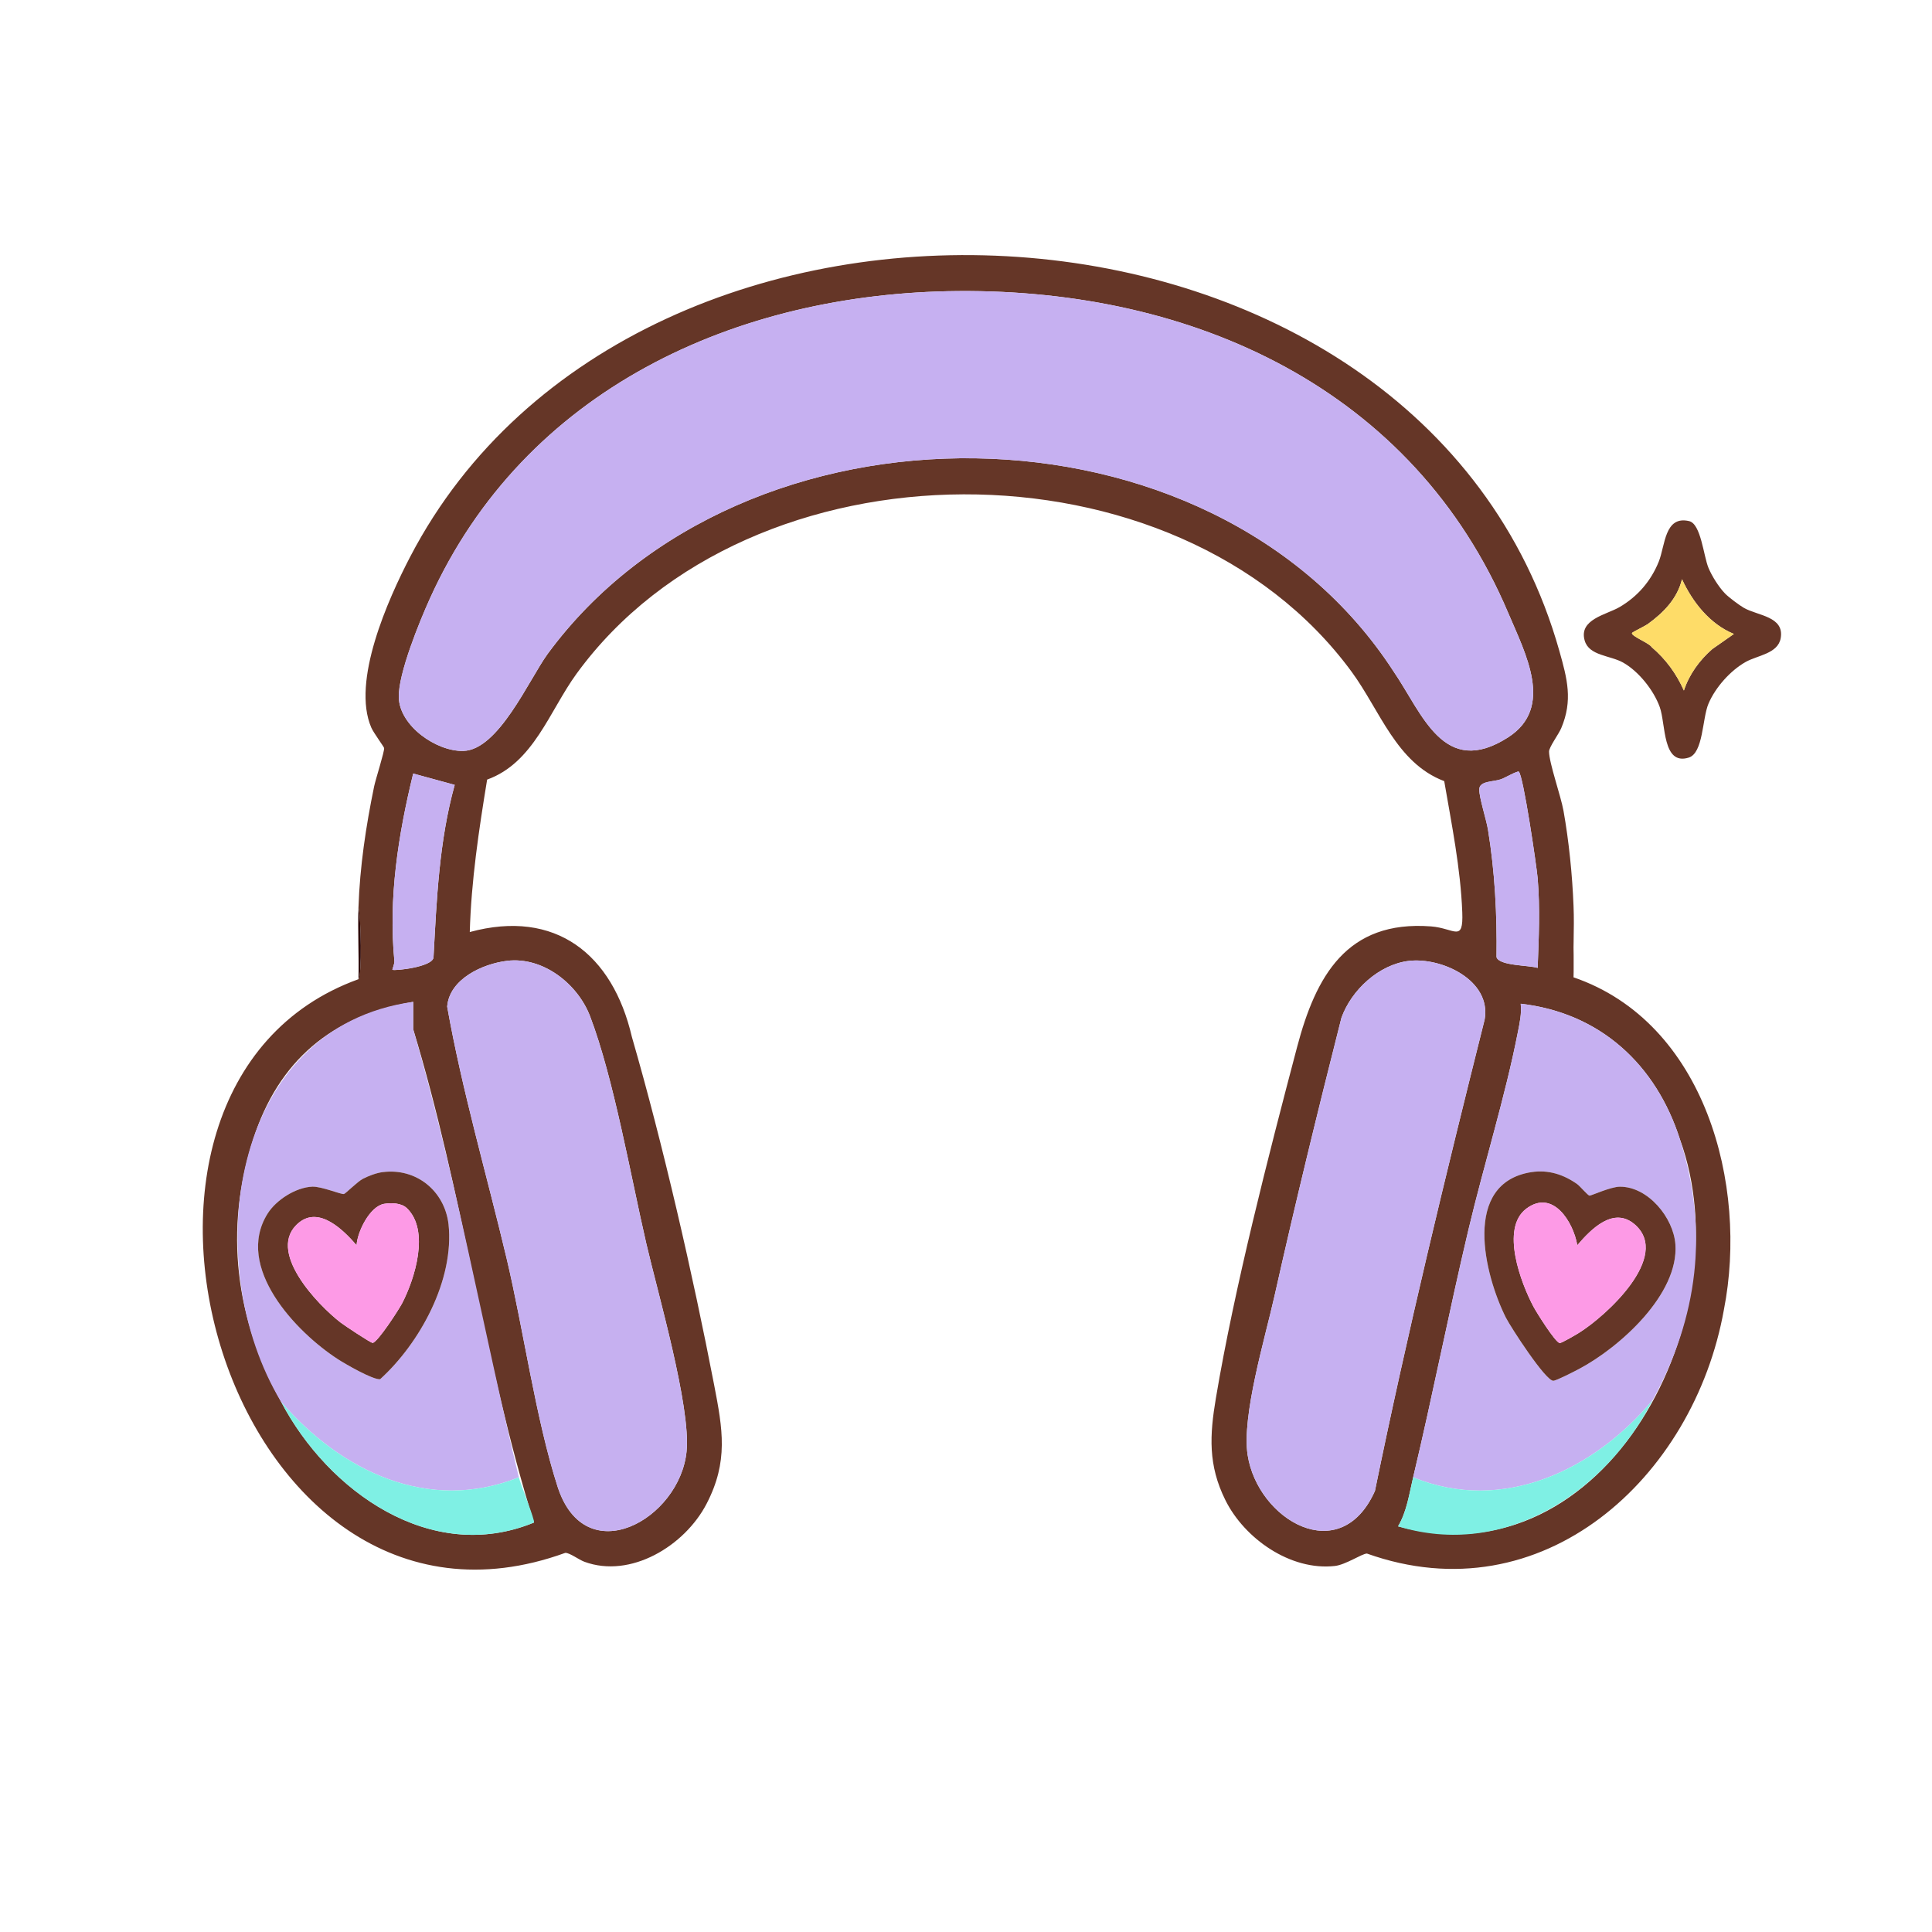 <?xml version="1.0" encoding="UTF-8"?>
<svg id="Layer_1" data-name="Layer 1" xmlns="http://www.w3.org/2000/svg" width="1024" height="1024" viewBox="0 0 1024 1024">
  <defs>
    <style>
      .cls-1 {
        fill: #653627;
      }

      .cls-2 {
        fill: #410400;
      }

      .cls-3 {
        fill: #c6b0f1;
      }

      .cls-4 {
        fill: #fedc68;
      }

      .cls-5 {
        fill: #fd9ae6;
      }

      .cls-6 {
        fill: #7ff0e4;
      }

      .cls-7 {
        fill: #c6b0f0;
      }

      .cls-8 {
        fill: #2c0200;
      }
    </style>
  </defs>
  <path class="cls-1" d="M834,480v38c69.78,23.9,92.68,110.08,79.7,176.2-15.96,89.2-96.21,162.42-189.21,129.21-2.73.1-11.21,5.94-16.99,6.59-23.52,2.64-47.91-14.5-58.05-34.96-9.17-18.5-8.32-34.3-4.99-54.08,9.84-58.52,27.76-128.15,43.02-185.98,9.89-37.47,26.23-67.37,70.99-63.97,12.48.95,17.2,8.86,16.56-7.56-.9-23.28-5.63-46.55-9.56-69.43-25.34-9.6-33.98-37.39-49.06-57.94-92.48-126.11-319.13-125.07-410.83,1.01-14.39,19.78-22.73,47.24-47.39,56.11-4.39,26.76-8.42,53.61-9.2,80.8,45.5-12.37,75.73,11.77,85.92,55.58,16.51,57.01,32.31,126.01,43.59,184.41,4.56,23.6,7.63,40.61-3.99,63.03s-40.36,39.78-64.78,30.74c-2.95-1.09-7.72-4.74-10.1-4.72-179.29,65.11-268.56-246.64-109.64-304.04,1.92-1.76,1.35-33.15,0-38,.75-21.77,3.93-42.93,8.31-64.19.76-3.7,5.54-18.56,5.29-20.34-.09-.63-5.62-8.11-6.78-10.79-10.63-24.46,8.79-67.93,20.66-90.7,120.3-230.8,535.91-209.33,609.02,50.02,4.16,14.75,7.25,26.19.98,40.98-1.38,3.25-6.47,10.02-6.44,12.39.06,6.14,6.23,23.39,7.67,31.43,2.84,15.91,4.67,34.04,5.3,50.2ZM507.82,154.27c-117.79.94-229.88,52.22-280,163.06-5.45,12.05-16.84,39.86-16.45,52.36.47,15.14,19.95,28.63,34.14,28.32,18.64-.42,34.72-37.51,44.67-51.31,103.26-140.74,352.43-139.07,448.44,9.18,15.33,22.38,26.56,56.82,60.69,34.95,24.69-15.82,9.11-44.6.15-65.79-50.32-118.95-166.8-171.77-291.64-170.77ZM804.99,409c-.73-.53-7.65,3.43-9.45,4.04-4.21,1.43-11.41.86-11.49,5.32s3.71,15.81,4.63,21.47c3.65,22.33,4.81,44.81,4.51,67.49,1.41,4.65,17.35,4.22,21.8,5.7.59-15.96,1.33-31.52,0-47.49-.54-6.41-7.66-54.81-10-56.51ZM241,416.01s-22-6.01-22-6.01c-7.94,32.5-13.22,65.96-9.95,99.57-.04,1.69-1.24,4.29-1.05,4.43.96.7,21.73-1.48,21.78-6.71,1.66-30.67,2.96-61.54,11.22-91.27ZM268.76,509.26c-12.91,1.55-30.58,9.6-31.74,24.26,7.96,44.85,20.96,89.04,31.5,133.47,8.97,37.85,15.47,85.15,27.02,120.98,14.63,45.41,64.71,17.37,68.35-18.6,2.39-23.65-15.3-84.17-21.36-110.39-8.25-35.7-17.21-87.31-29.74-120.26-6.56-17.24-24.95-31.75-44.02-29.47ZM746.78,509.29c-15.88,1.85-30.55,15.47-35.8,30.19-12.42,48.99-24.45,98.19-35.49,147.51-4.94,22.08-17.43,63.47-14.21,84.23,5.33,34.33,49.1,60.18,67.46,19.02,17.17-83.81,37.33-166.92,58.15-249.85,3.69-20.92-22.91-33.1-40.11-31.1ZM149,743c24.85,47.27,79.38,86.46,134,63.98-26.48-84.57-37.96-176.08-64-261.48,0,0,0-14.5,0-14.5-43.09,7.39-71.34,31.16-84.77,72.73-15.62,48.34-9.39,95.37,14.77,139.27ZM749,783c-2.1,8.8-3.3,18.05-8,25.99,110.96,30.4,183.33-112.12,149.46-204.95-12.64-39.72-42.28-67.2-84.45-72.04.54,5.3-.5,9.91-1.5,15.01-6.74,34.48-18.04,70.31-26.21,104.79-10.34,43.59-18.92,87.66-29.3,131.2Z"/>
  <path class="cls-1" d="M914.36,314.64c1.91,1.94,7.53,6.17,9.95,7.55,7.33,4.19,21.53,4.49,19.5,16.05-1.45,8.23-12.28,9.08-18.5,12.57-8.17,4.59-16.13,13.52-19.8,22.2-3.32,7.87-2.69,26.12-10.47,28.54-13.99,4.35-12.09-17.74-15.33-26.77s-11.25-18.98-19.41-23.59c-6.88-3.89-18.05-3.53-20.39-11.69-3.22-11.26,11.47-13.66,18.41-17.69,9.58-5.57,16.69-13.79,20.86-24.14,3.42-8.5,3.02-24.53,16.1-21.47,6.27,1.47,7.63,18.49,10.24,24.77,1.83,4.4,5.53,10.29,8.84,13.66ZM918.99,336.01c-12.74-5.23-21.87-16.82-27.5-29.01-2.48,10.32-9.83,17.76-18.18,23.81-1.37.99-8.17,4.24-8.32,4.7-.53,1.65,9.3,5.37,10.47,7.52,7.52,6.45,12.98,13.9,17.04,22.96,2.82-8.58,8.28-16.05,15.03-21.96l11.46-8.02Z"/>
  <path class="cls-2" d="M834,518v-38c.49,12.62-.36,25.37,0,38Z"/>
  <path class="cls-8" d="M190,519c.32-12.63-.44-25.38,0-38,1.35,4.85,1.92,36.24,0,38Z"/>
  <path class="cls-3" d="M507.82,154.27c124.85-1,241.33,51.82,291.64,170.77,8.96,21.19,24.54,49.96-.15,65.79-34.12,21.87-45.36-12.57-60.69-34.95-96-148.24-345.2-149.92-448.45-9.18-9.95,13.81-26.03,50.9-44.67,51.31-14.19.32-33.67-13.18-34.14-28.32-.39-12.5,11-40.31,16.45-52.36,50.12-110.83,162.21-162.12,280-163.06Z"/>
  <path class="cls-7" d="M268.76,509.26c19.07-2.29,37.46,12.22,44.02,29.47,12.53,32.95,21.48,84.56,29.74,120.26,6.06,26.22,23.75,86.73,21.36,110.39-3.63,35.97-53.72,64.01-68.35,18.6-11.55-35.83-18.04-83.14-27.02-120.98-10.53-44.43-23.53-88.62-31.5-133.47,1.16-14.66,18.83-22.71,31.74-24.26Z"/>
  <path class="cls-3" d="M746.78,509.29c17.19-2,43.8,10.19,40.11,31.1-20.82,82.93-40.98,166.04-58.15,249.85-18.36,41.15-62.13,15.3-67.46-19.02-3.23-20.76,9.26-62.15,14.21-84.23,11.04-49.32,23.07-98.52,35.49-147.51,5.25-14.72,19.92-28.34,35.8-30.19Z"/>
  <path class="cls-3" d="M149,743c-43.68-72.21-28.17-198.57,70-212,0,0,0,14.5,0,14.5,22.7,78.13,36.94,158.59,56,237.5-48.11,19.25-94.39-3.42-126-40ZM202.76,621.26c-3.3.44-7.46,2-10.44,3.56s-9.13,7.83-10.03,8.05c-1.35.32-11.93-4.09-16.73-3.9-8.7.34-19.17,7-23.75,14.34-17.64,28.31,15.06,62.71,37.29,77.1,3.87,2.51,18.57,11,22.39,10.61,21.03-19.15,39.44-52.52,36.24-82.23-2.11-17.61-17.13-29.87-34.96-27.52Z"/>
  <path class="cls-3" d="M876,742c-30.82,37.03-79.33,60.52-127,41,10.37-43.55,18.96-87.61,29.3-131.2,8.18-34.48,19.47-70.3,26.21-104.79,1-5.1,2.04-9.71,1.5-15.01,42.17,4.84,71.82,32.33,84.45,72.04,15.38,48.33,9.48,94.07-14.46,137.96ZM811.74,621.25c-37.12,5.78-24.96,54.5-13.6,77.12,2.48,4.95,21.11,33.67,25.17,33.47,1.74-.09,11.37-5.07,13.71-6.31,21.36-11.34,52.91-39.51,50.97-66.01-1.03-14.05-14.43-30.6-29.44-30.53-4.87.02-15.22,4.81-16.06,4.74-.94-.07-4.96-4.99-6.58-6.13-7.15-5.07-15.29-7.73-24.17-6.34Z"/>
  <path class="cls-6" d="M275,783c.89,3.68,8.75,22.97,8,23.99-54.63,22.47-109.14-16.71-134-63.99,31.61,36.58,77.89,59.25,126,40Z"/>
  <path class="cls-6" d="M876,742c-25.06,49.28-78.72,84.27-135,66.99,4.7-7.94,5.9-17.19,8-25.99,47.67,19.52,96.18-3.97,127-41Z"/>
  <path class="cls-3" d="M241,416.01c-8.27,29.72-9.56,60.59-11.22,91.27-.05,5.24-20.81,7.41-21.78,6.71-.18-.13,1.01-2.74,1.05-4.43-3.27-33.6,2.01-67.07,9.95-99.57,0,0,22,6.01,22,6.01Z"/>
  <path class="cls-3" d="M804.99,409c2.34,1.71,9.46,50.1,10,56.51,1.34,15.97.6,31.52,0,47.49-4.45-1.47-20.39-1.05-21.8-5.7.3-22.68-.86-45.15-4.51-67.49-.92-5.66-4.71-16.9-4.63-21.47s7.27-3.88,11.49-5.32c1.8-.61,8.72-4.57,9.45-4.04Z"/>
  <path class="cls-4" d="M918.99,336.01l-11.46,8.02c-6.75,5.91-12.21,13.38-15.03,21.96-4.06-9.06-9.51-16.51-17.04-22.96-1.18-2.16-11-5.87-10.47-7.52.15-.45,6.95-3.71,8.32-4.7,8.35-6.04,15.71-13.48,18.18-23.81,5.63,12.19,14.76,23.78,27.5,29.01Z"/>
  <path class="cls-1" d="M202.76,621.26c17.83-2.35,32.85,9.91,34.96,27.52,3.2,29.69-15.21,63.11-36.24,82.23-3.81.4-18.52-8.1-22.39-10.61-22.23-14.39-54.93-48.79-37.29-77.1,4.57-7.34,15.05-14,23.75-14.34,4.8-.19,15.38,4.22,16.73,3.9.91-.22,7.11-6.52,10.03-8.05s7.14-3.12,10.44-3.56ZM215.65,640.35c-2.9-2.8-8.32-2.94-12.09-2.29-7.56,1.31-14.15,14.77-14.57,21.93-6.81-7.89-19.66-20.81-30.5-12.01-18.08,14.69,10.06,43.75,22.03,52.99,1.97,1.52,15.98,10.85,16.99,10.78,2.62-.19,14-17.83,15.67-21.07,6.72-13.01,14.72-38.51,2.47-50.34Z"/>
  <path class="cls-1" d="M811.74,621.25c8.88-1.38,17.02,1.27,24.17,6.34,1.62,1.15,5.64,6.06,6.58,6.13.84.07,11.19-4.72,16.06-4.74,15.01-.07,28.41,16.48,29.44,30.53,1.94,26.5-29.61,54.67-50.97,66.01-2.34,1.24-11.97,6.22-13.71,6.31-4.06.21-22.68-28.52-25.17-33.47-11.36-22.62-23.52-71.33,13.6-77.12ZM836.01,659.99c-2.12-12.26-12.88-29.88-26.95-19.43-14.04,10.43-2.87,39.7,3.77,52.11,1.63,3.04,11.43,18.73,13.82,19.17.88.16,8.76-4.48,10.27-5.42,14.12-8.79,49.03-40.38,29.57-57.42-11.24-9.73-23.14,2.36-30.48,10.98Z"/>
  <path class="cls-5" d="M215.65,640.35c12.25,11.82,4.25,37.32-2.47,50.34-1.67,3.24-13.05,20.88-15.67,21.07-1,.07-15.01-9.26-16.99-10.78-11.97-9.24-40.11-38.3-22.03-52.99,10.84-8.8,23.68,4.11,30.5,12.01.42-7.16,7.01-20.62,14.57-21.93,3.78-.66,9.19-.51,12.09,2.29Z"/>
  <path class="cls-5" d="M836.01,659.99c7.34-8.62,19.24-20.72,30.48-10.99,19.46,17.04-15.45,48.62-29.57,57.42-1.51.94-9.39,5.59-10.27,5.42-2.39-.45-12.19-16.13-13.82-19.17-6.64-12.41-17.8-41.68-3.77-52.11,14.07-10.45,24.83,7.17,26.95,19.43Z"/>
</svg>